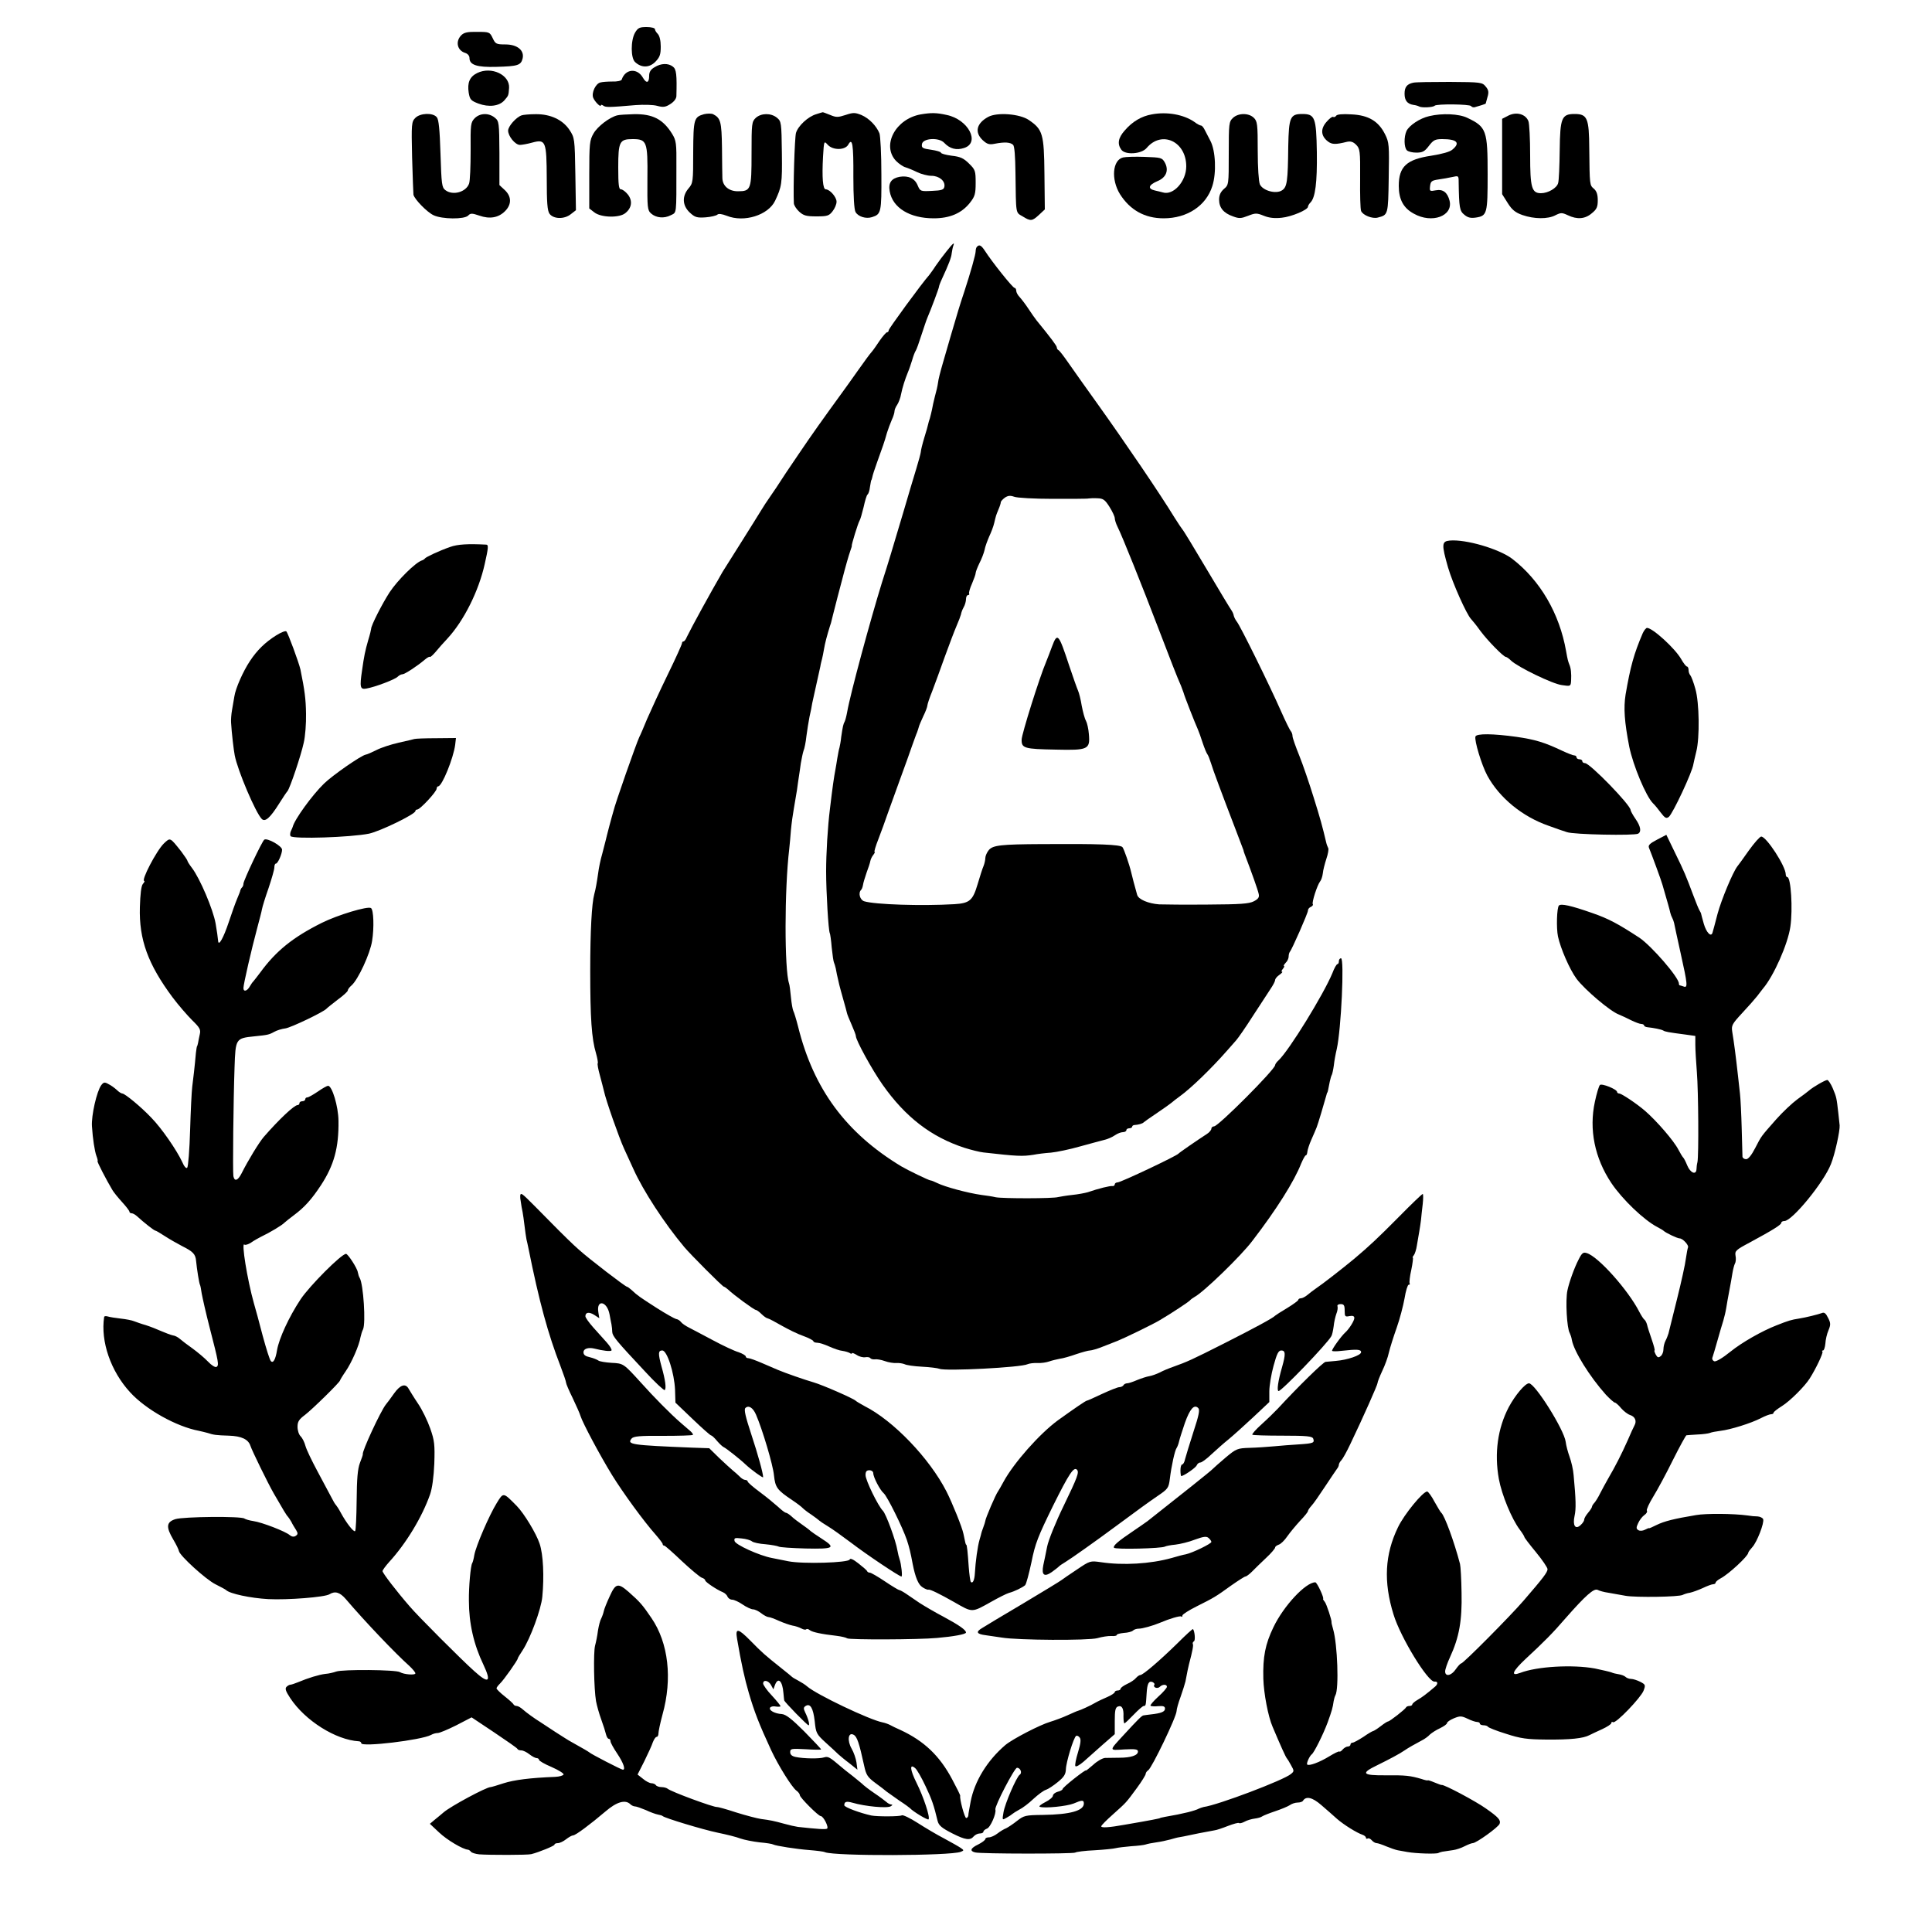 <?xml version="1.0" standalone="no"?>
<!DOCTYPE svg PUBLIC "-//W3C//DTD SVG 20010904//EN"
 "http://www.w3.org/TR/2001/REC-SVG-20010904/DTD/svg10.dtd">
<svg version="1.0" xmlns="http://www.w3.org/2000/svg"
 width="1000pt" height="1000pt" viewBox="0 0 1000 1000"
 preserveAspectRatio="xMidYMid meet">
<g transform="translate(0,1000) scale(0.1,-0.1)"
fill="#000000" stroke="none">
<path d="M3287 9831 c-23 -40 -23 -133 1 -153 33 -30 73 -29 104 2 23 24 28
37 28 79 0 31 -6 55 -15 65 -8 8 -15 19 -15 25 0 6 -19 11 -43 11 -37 0 -45
-4 -60 -29z"/>
<path d="M2388 9818 c-32 -32 -22 -79 20 -92 13 -4 22 -15 22 -26 0 -36 38
-49 140 -46 110 3 126 8 135 43 10 42 -27 73 -89 73 -48 0 -52 3 -66 33 -15
31 -17 32 -80 32 -49 1 -68 -3 -82 -17z"/>
<path d="M3388 9652 c-20 -11 -28 -25 -28 -44 0 -38 -14 -42 -33 -9 -30 51
-91 44 -109 -11 -2 -6 -24 -11 -49 -10 -24 0 -52 -2 -62 -5 -24 -6 -46 -53
-37 -78 8 -21 40 -53 40 -40 0 4 6 3 13 -2 12 -9 28 -9 167 3 42 3 91 2 112
-4 30 -8 42 -7 67 9 19 12 31 27 32 41 3 110 0 140 -18 153 -24 19 -62 18 -95
-3z"/>
<path d="M2470 9622 c-39 -19 -52 -50 -44 -102 6 -35 11 -41 50 -56 54 -20
108 -14 135 17 21 25 21 23 24 64 4 68 -92 113 -165 77z"/>
<path d="M7315 9572 c-33 -7 -45 -23 -45 -57 0 -35 14 -53 46 -58 10 -1 24 -5
29 -8 13 -8 73 -5 81 4 11 10 182 8 188 -2 4 -5 12 -8 19 -6 19 5 57 17 57 19
0 1 4 16 9 33 8 26 6 37 -9 55 -18 22 -24 23 -187 24 -92 0 -177 -1 -188 -4z"/>
<path d="M3644 9409 c-52 -15 -55 -24 -56 -197 0 -153 -1 -160 -24 -187 -35
-41 -32 -89 6 -125 27 -25 37 -28 82 -25 28 2 56 9 61 14 6 6 23 4 49 -6 89
-36 214 3 250 78 34 73 37 87 35 247 -2 159 -3 164 -26 183 -31 25 -81 24
-109 -1 -21 -20 -22 -29 -22 -185 0 -186 -3 -195 -71 -195 -46 0 -79 27 -80
68 0 15 -2 86 -2 158 -2 134 -7 153 -46 173 -9 4 -30 4 -47 0z"/>
<path d="M4225 9409 c-42 -12 -94 -60 -105 -97 -7 -25 -15 -286 -11 -365 1
-10 13 -29 27 -42 23 -21 37 -25 90 -25 56 0 65 3 83 26 12 15 21 37 21 50 0
24 -35 64 -56 64 -15 0 -20 61 -14 169 5 83 5 83 24 62 27 -30 91 -29 107 1
21 38 27 0 26 -167 0 -100 4 -169 11 -182 13 -24 54 -37 85 -27 48 15 50 24
49 222 0 103 -5 198 -10 212 -16 39 -54 78 -94 95 -33 13 -42 13 -81 0 -40
-13 -49 -13 -80 0 -20 8 -38 15 -39 14 -2 0 -17 -5 -33 -10z"/>
<path d="M4766 9408 c-131 -23 -204 -161 -128 -241 15 -15 37 -30 49 -33 13
-4 40 -15 60 -25 21 -10 54 -19 74 -19 40 0 73 -27 67 -57 -3 -15 -14 -19 -64
-21 -60 -3 -61 -2 -74 28 -15 37 -48 52 -93 45 -43 -8 -60 -31 -52 -75 15 -86
104 -140 228 -140 83 0 144 26 187 80 26 33 30 46 30 104 0 61 -2 68 -34 99
-28 28 -45 36 -90 41 -31 4 -56 11 -56 16 0 4 -23 11 -51 15 -44 6 -50 10 -47
29 4 31 88 36 115 7 29 -31 63 -40 103 -27 85 27 22 148 -90 171 -53 12 -81
12 -134 3z"/>
<path d="M5962 9408 c-53 -9 -101 -37 -141 -84 -33 -37 -39 -69 -17 -99 20
-28 104 -23 131 9 78 93 205 34 205 -95 0 -78 -67 -152 -121 -135 -8 2 -26 7
-41 10 -39 9 -34 28 12 48 47 19 61 57 39 97 -14 25 -20 26 -104 29 -50 2
-100 0 -112 -3 -55 -13 -63 -114 -16 -190 52 -82 128 -125 226 -125 122 0 220
65 252 167 22 68 17 183 -10 234 -10 19 -23 44 -29 56 -6 13 -15 23 -19 23 -5
0 -21 8 -35 19 -55 38 -141 54 -220 39z"/>
<path d="M7808 9402 l-33 -17 0 -195 0 -195 29 -46 c22 -35 39 -49 76 -62 60
-21 132 -22 171 -1 28 14 34 14 64 0 48 -23 89 -20 124 10 26 21 31 33 31 68
0 29 -6 47 -20 59 -22 19 -22 17 -24 208 -1 158 -10 179 -76 179 -67 0 -75
-20 -77 -188 -1 -80 -4 -156 -8 -169 -6 -26 -52 -53 -89 -53 -48 0 -56 29 -56
197 0 83 -4 163 -9 176 -14 36 -61 50 -103 29z"/>
<path d="M2150 9390 c-20 -20 -21 -30 -17 -203 3 -100 6 -188 7 -195 6 -24 70
-90 104 -106 44 -21 159 -22 179 -2 12 13 20 13 58 0 54 -19 99 -11 133 23 35
35 34 76 -1 109 l-28 26 0 165 c-1 160 -2 166 -24 184 -32 26 -77 24 -104 -3
-21 -22 -22 -31 -21 -168 0 -80 -3 -156 -8 -170 -15 -44 -84 -64 -123 -34 -18
14 -20 30 -25 188 -4 126 -9 177 -19 189 -20 25 -86 22 -111 -3z"/>
<path d="M2700 9403 c-29 -10 -70 -57 -70 -79 0 -29 37 -74 61 -74 10 0 39 5
64 12 70 19 74 7 75 -187 0 -122 3 -165 14 -181 20 -28 76 -30 110 -3 l27 21
-3 187 c-3 184 -4 188 -30 228 -35 53 -99 83 -175 82 -32 0 -65 -3 -73 -6z"/>
<path d="M3195 9403 c-40 -10 -102 -57 -123 -94 -20 -35 -22 -51 -22 -213 l0
-175 26 -20 c35 -28 132 -30 162 -3 32 26 37 63 12 95 -12 15 -28 27 -36 27
-11 0 -14 22 -14 114 0 133 7 146 74 146 74 0 79 -12 77 -203 -1 -152 0 -165
19 -182 26 -23 67 -27 102 -9 31 16 29 -3 29 251 1 121 -1 136 -22 170 -47 76
-101 104 -198 102 -36 -1 -75 -3 -86 -6z"/>
<path d="M5115 9395 c-61 -33 -72 -80 -28 -121 22 -20 33 -24 62 -18 51 10 81
8 95 -6 7 -7 11 -59 12 -143 3 -221 0 -205 37 -227 42 -26 49 -25 85 8 l30 28
-2 184 c-2 208 -9 230 -81 279 -47 32 -164 41 -210 16z"/>
<path d="M6382 9390 c-21 -20 -22 -29 -22 -184 0 -161 0 -163 -25 -184 -17
-15 -25 -32 -25 -55 0 -42 23 -70 72 -87 32 -12 42 -11 78 3 38 15 45 15 82 0
27 -11 56 -14 92 -10 51 5 136 41 136 57 0 5 6 15 13 22 25 25 35 103 33 260
-3 181 -10 198 -76 198 -62 0 -69 -17 -72 -166 -2 -183 -6 -212 -32 -229 -31
-21 -100 -2 -115 31 -6 15 -11 85 -11 174 0 137 -2 152 -20 170 -26 26 -80 26
-108 0z"/>
<path d="M6916 9401 c-4 -6 -11 -9 -16 -6 -4 3 -20 -9 -35 -27 -31 -36 -28
-72 8 -100 21 -16 39 -17 99 -2 19 4 32 0 47 -15 20 -20 22 -31 21 -174 -1
-84 1 -159 5 -169 9 -22 59 -42 87 -34 53 14 53 13 56 206 3 170 2 183 -19
225 -34 68 -86 99 -174 103 -47 3 -75 0 -79 -7z"/>
<path d="M7398 9399 c-49 -11 -104 -48 -118 -77 -14 -31 -13 -85 2 -100 7 -7
29 -12 49 -12 32 0 43 6 65 35 23 30 32 35 69 35 76 0 95 -19 53 -54 -13 -12
-54 -23 -110 -32 -127 -19 -168 -56 -168 -156 0 -70 24 -115 78 -144 94 -53
204 -12 185 67 -11 43 -34 61 -71 54 -32 -6 -33 -5 -30 22 3 24 8 29 43 34 22
3 55 9 73 13 31 7 32 7 32 -26 2 -135 5 -150 30 -170 18 -15 33 -18 60 -14 57
9 60 20 60 223 0 228 -6 246 -105 293 -43 21 -130 25 -197 9z"/>
<path d="M4899 8699 c-18 -22 -43 -56 -56 -75 -12 -19 -28 -40 -33 -47 -40
-45 -210 -278 -210 -286 0 -6 -4 -11 -9 -11 -4 0 -21 -19 -37 -42 -16 -24 -34
-50 -41 -58 -8 -8 -41 -53 -74 -100 -33 -47 -67 -94 -75 -105 -109 -150 -159
-220 -232 -328 -48 -70 -91 -135 -97 -145 -5 -9 -26 -39 -45 -67 -19 -27 -42
-62 -50 -76 -8 -14 -55 -88 -103 -165 -48 -76 -92 -146 -97 -154 -60 -103
-162 -289 -185 -337 -5 -13 -13 -23 -17 -23 -5 0 -8 -4 -8 -9 0 -6 -33 -79
-74 -163 -41 -84 -88 -187 -106 -228 -17 -41 -35 -84 -41 -95 -16 -34 -126
-347 -134 -384 -3 -9 -12 -43 -21 -76 -9 -33 -17 -67 -19 -75 -2 -8 -10 -40
-18 -70 -9 -30 -18 -75 -21 -100 -7 -49 -13 -83 -20 -108 -13 -47 -21 -190
-21 -397 0 -244 7 -351 30 -427 7 -25 11 -48 9 -51 -3 -3 2 -31 11 -63 9 -33
18 -69 21 -81 10 -48 78 -241 104 -298 15 -33 37 -81 49 -107 50 -111 159
-279 263 -403 31 -37 198 -205 205 -205 3 0 13 -7 22 -15 28 -27 134 -105 143
-105 4 0 17 -9 29 -21 12 -12 26 -22 33 -23 6 -1 38 -18 71 -37 33 -19 84 -44
113 -54 28 -10 52 -23 52 -27 0 -4 9 -8 20 -8 11 0 39 -9 63 -20 23 -10 53
-21 67 -22 14 -2 31 -7 38 -11 6 -5 12 -5 12 -1 0 3 11 -1 24 -9 13 -9 33 -14
45 -12 11 2 23 0 26 -5 3 -4 13 -7 23 -6 9 2 33 -2 52 -9 19 -7 46 -11 60 -10
14 1 32 -2 42 -6 9 -5 49 -11 90 -13 40 -2 81 -7 91 -11 31 -13 423 7 456 24
9 4 32 7 51 6 19 -1 46 3 60 8 14 5 39 11 55 14 17 2 55 13 86 24 30 10 62 19
71 19 8 0 40 9 69 21 30 12 63 25 74 29 33 13 188 88 220 108 58 34 150 95
155 102 3 4 13 11 23 17 47 25 241 213 299 290 126 164 217 309 253 401 10 23
20 42 24 42 4 0 7 9 8 19 1 10 10 39 21 63 10 23 23 52 27 63 7 17 38 122 50
165 2 8 4 15 5 15 2 0 5 16 13 57 3 15 8 31 11 36 2 4 7 26 10 48 2 21 9 59
15 84 23 102 40 470 22 470 -6 0 -11 -7 -11 -15 0 -8 -3 -15 -7 -15 -5 0 -17
-21 -27 -48 -46 -110 -223 -398 -278 -450 -10 -9 -18 -20 -18 -25 0 -22 -294
-317 -316 -317 -8 0 -14 -6 -14 -12 0 -7 -11 -20 -24 -28 -45 -29 -141 -95
-146 -101 -9 -12 -299 -149 -315 -149 -8 0 -15 -5 -15 -10 0 -6 -6 -10 -12 -9
-12 2 -70 -12 -128 -32 -14 -4 -50 -11 -80 -14 -30 -3 -63 -9 -73 -11 -25 -8
-286 -8 -323 -1 -16 4 -49 9 -74 12 -71 10 -190 42 -230 62 -14 7 -29 13 -33
13 -9 0 -118 53 -152 73 -286 173 -454 400 -534 723 -10 39 -21 75 -25 82 -3
6 -9 37 -12 69 -3 32 -7 65 -10 73 -24 71 -24 486 1 695 2 22 7 67 9 100 3 33
10 83 15 110 5 28 12 70 16 95 3 25 8 56 10 70 2 14 7 45 10 69 4 23 10 53 14
65 5 11 12 46 15 76 4 30 11 75 16 100 6 25 12 56 14 70 3 14 8 36 11 50 6 27
22 99 31 140 2 14 7 32 9 40 2 8 7 31 10 50 5 31 16 72 31 120 3 8 5 15 5 15
0 0 20 81 24 95 2 8 17 67 34 130 16 63 35 129 41 145 6 17 10 30 9 30 -4 0
33 120 40 130 4 6 13 37 21 70 7 33 16 62 20 65 5 3 11 21 13 40 3 19 6 35 7
35 1 0 3 7 5 15 1 8 12 42 24 75 12 33 26 74 32 90 6 17 15 46 20 65 6 19 17
49 25 67 8 17 14 37 14 45 0 7 6 22 14 33 7 11 17 36 20 55 7 35 20 76 36 115
5 11 14 38 21 60 6 22 15 45 19 50 4 6 17 42 29 80 13 39 26 79 31 90 19 44
60 154 60 160 0 4 6 21 14 38 37 80 50 114 52 136 2 13 5 30 8 38 9 23 -1 15
-35 -28z"/>
<path d="M5057 8723 c-4 -3 -7 -14 -7 -23 0 -17 -26 -109 -59 -210 -21 -62
-39 -122 -69 -225 -11 -38 -30 -104 -42 -145 -12 -41 -24 -87 -25 -102 -2 -15
-9 -46 -16 -70 -6 -24 -13 -54 -15 -68 -3 -14 -8 -34 -11 -45 -4 -11 -8 -25
-9 -31 -1 -6 -10 -38 -20 -70 -10 -33 -18 -66 -18 -74 -1 -8 -11 -46 -23 -85
-12 -38 -42 -140 -67 -225 -66 -221 -72 -243 -111 -365 -60 -194 -164 -577
-180 -670 -4 -22 -10 -44 -13 -50 -7 -12 -10 -25 -18 -80 -2 -22 -7 -47 -9
-55 -3 -8 -7 -32 -11 -54 -3 -21 -8 -48 -10 -60 -7 -36 -15 -90 -28 -201 -12
-94 -20 -233 -20 -325 0 -108 12 -309 19 -320 2 -3 7 -37 10 -75 4 -39 9 -73
12 -78 2 -4 6 -17 9 -30 3 -20 6 -31 18 -84 2 -10 12 -44 21 -77 9 -32 18 -64
19 -70 1 -6 12 -33 24 -60 12 -27 22 -53 22 -59 0 -21 83 -173 138 -251 118
-168 252 -271 424 -327 35 -11 79 -22 98 -24 176 -20 202 -21 260 -12 19 4 60
9 90 11 30 3 98 17 150 32 52 14 109 30 126 34 18 4 42 15 55 24 13 9 31 16
41 16 10 0 18 5 18 10 0 6 7 10 15 10 8 0 15 4 15 8 0 5 6 9 13 9 18 1 41 7
47 14 3 3 34 25 70 49 36 24 70 49 76 54 7 6 24 20 40 31 58 42 162 142 248
240 15 17 34 39 44 50 10 11 49 67 86 125 38 58 79 121 92 141 13 19 24 40 24
46 0 7 10 19 22 27 12 9 19 16 14 16 -5 0 -3 7 4 15 7 8 9 15 6 15 -4 0 0 7 8
16 9 8 16 23 16 33 0 10 3 20 6 24 10 10 94 201 94 214 0 8 7 16 15 19 8 4 13
10 10 14 -6 9 23 99 38 118 6 7 12 26 14 42 1 15 10 49 18 74 9 26 13 51 10
56 -3 6 -8 18 -10 27 -21 89 -31 125 -66 237 -22 71 -55 168 -74 215 -19 47
-35 92 -35 101 0 9 -4 20 -9 26 -5 5 -28 52 -51 104 -59 134 -211 442 -228
462 -7 9 -14 23 -16 31 -1 8 -7 21 -12 28 -6 8 -64 104 -129 214 -65 110 -121
202 -125 205 -3 3 -21 30 -40 60 -77 126 -256 389 -401 592 -56 78 -122 171
-147 207 -25 36 -49 68 -54 69 -4 2 -8 8 -8 14 0 8 -30 48 -105 140 -8 10 -27
37 -42 60 -15 23 -36 50 -45 60 -10 10 -18 25 -18 33 0 8 -4 15 -9 15 -9 0
-117 135 -154 193 -18 27 -28 33 -40 20z m393 -1305 c96 0 180 0 185 2 6 1 26
2 45 1 30 -1 39 -7 63 -45 15 -24 27 -50 27 -58 0 -8 6 -28 14 -44 24 -47 131
-315 207 -514 70 -182 100 -261 122 -310 5 -14 11 -29 13 -35 2 -12 61 -162
74 -190 5 -11 16 -42 25 -70 9 -27 20 -54 25 -60 4 -5 12 -26 18 -45 10 -34
54 -152 130 -350 20 -52 37 -97 38 -100 0 -3 3 -12 6 -20 37 -97 69 -187 73
-207 4 -17 -2 -26 -25 -38 -25 -13 -70 -16 -238 -17 -114 -1 -227 0 -252 1
-55 4 -107 25 -114 49 -9 30 -29 107 -31 117 -9 39 -37 120 -45 130 -11 14
-124 18 -415 16 -216 -1 -256 -6 -277 -31 -10 -12 -18 -31 -18 -41 0 -10 -4
-28 -9 -41 -6 -13 -19 -55 -31 -95 -25 -84 -41 -98 -120 -103 -171 -10 -411
-2 -467 15 -22 7 -32 43 -16 59 4 3 8 15 10 26 1 10 10 38 18 62 9 24 18 51
20 62 2 10 9 24 16 32 6 8 9 14 6 14 -4 0 5 30 20 68 14 37 36 96 48 132 13
36 42 117 65 180 23 63 51 140 61 170 11 30 22 62 26 70 3 8 7 21 9 28 1 6 12
31 23 55 12 24 21 49 21 55 0 6 11 40 25 74 13 35 43 115 65 178 23 63 50 135
61 160 11 25 21 52 23 60 1 8 7 25 14 37 7 12 12 31 12 42 0 12 5 21 11 21 5
0 8 4 5 8 -2 4 4 27 15 51 10 24 19 48 19 55 0 6 9 29 19 50 11 21 23 52 27
69 3 18 15 49 24 70 10 21 22 52 26 70 10 42 9 38 22 70 7 16 12 32 12 37 0 5
10 16 21 24 16 11 28 12 48 5 14 -6 105 -11 201 -11z"/>
<path d="M5445 6653 c-10 -27 -23 -61 -30 -78 -35 -82 -127 -376 -127 -403 -1
-45 13 -49 177 -52 167 -4 178 1 171 80 -2 27 -9 58 -15 69 -7 12 -16 47 -22
78 -5 32 -14 67 -19 78 -5 11 -26 70 -46 130 -55 167 -61 173 -89 98z"/>
<path d="M7503 7202 c-41 -4 -42 -20 -8 -139 24 -82 95 -241 119 -267 6 -6 28
-33 48 -61 36 -49 120 -135 132 -135 4 0 17 -9 28 -20 37 -34 214 -120 262
-126 45 -7 46 -6 48 22 2 39 -1 66 -9 84 -7 18 -9 25 -17 70 -34 194 -134 366
-278 477 -68 52 -242 103 -325 95z"/>
<path d="M2330 7169 c-55 -19 -123 -51 -130 -59 -3 -4 -10 -9 -17 -11 -33 -11
-125 -102 -166 -164 -39 -60 -97 -174 -96 -190 0 -3 -6 -29 -15 -58 -16 -55
-22 -85 -32 -157 -13 -87 -10 -100 22 -94 46 8 148 47 162 61 7 7 18 13 25 13
12 0 76 42 115 75 13 11 25 18 27 15 2 -3 15 9 29 25 14 17 41 48 62 70 85 92
162 246 193 386 19 84 20 99 8 100 -93 5 -149 2 -187 -12z"/>
<path d="M8503 6723 c-46 -107 -64 -173 -89 -318 -11 -70 -6 -141 19 -270 20
-97 86 -256 123 -293 8 -7 26 -29 40 -48 22 -29 29 -32 42 -22 21 18 122 233
127 273 2 11 9 40 15 65 18 70 16 254 -5 325 -9 33 -21 64 -26 70 -5 5 -9 17
-9 27 0 10 -4 18 -8 18 -5 0 -18 17 -30 38 -31 55 -148 162 -177 162 -5 0 -15
-12 -22 -27z"/>
<path d="M1429 6711 c-57 -36 -98 -76 -135 -132 -35 -52 -75 -142 -81 -184 -3
-16 -8 -48 -12 -70 -4 -22 -6 -51 -5 -65 3 -53 14 -146 19 -170 15 -78 108
-297 140 -329 17 -17 43 5 90 80 19 30 38 59 43 64 13 16 70 185 84 250 8 33
13 101 12 150 -1 77 -7 122 -29 230 -8 35 -64 188 -73 197 -4 4 -28 -5 -53
-21z"/>
<path d="M7637 6188 c-7 -20 32 -148 61 -202 63 -116 182 -213 317 -260 44
-16 87 -31 95 -33 34 -13 352 -19 369 -8 18 10 13 38 -14 77 -14 20 -25 41
-25 45 0 26 -211 243 -236 243 -8 0 -14 5 -14 10 0 6 -7 10 -15 10 -8 0 -15 5
-15 10 0 6 -5 10 -12 10 -6 0 -34 11 -62 24 -93 44 -140 58 -236 72 -122 17
-207 18 -213 2z"/>
<path d="M2145 6175 c-5 -2 -42 -10 -81 -19 -40 -9 -92 -26 -115 -38 -24 -12
-49 -23 -56 -24 -24 -4 -172 -107 -216 -150 -61 -59 -153 -186 -162 -224 -1
-3 -5 -13 -10 -23 -4 -10 -4 -21 -1 -25 16 -16 311 -6 406 13 59 13 240 101
240 117 0 4 4 8 10 8 14 0 100 92 100 108 0 6 4 12 8 12 20 0 79 146 88 215
l4 35 -102 -1 c-57 0 -107 -2 -113 -4z"/>
<path d="M8577 5654 c-38 -20 -47 -29 -42 -42 11 -26 66 -175 70 -192 27 -93
37 -128 40 -143 2 -9 7 -22 10 -27 3 -5 8 -18 10 -27 2 -10 17 -81 34 -157 36
-162 38 -181 15 -172 -9 3 -18 6 -20 6 -2 0 -4 4 -4 9 0 32 -142 195 -204 237
-110 72 -160 99 -244 128 -111 39 -162 50 -173 39 -11 -11 -14 -117 -5 -160
13 -61 60 -170 96 -219 43 -57 175 -169 219 -185 14 -6 43 -19 64 -30 21 -10
44 -19 52 -19 8 0 15 -4 15 -8 0 -4 8 -8 18 -9 30 -3 71 -11 81 -17 9 -6 24
-9 116 -21 l50 -7 0 -47 c0 -25 4 -89 8 -141 8 -99 10 -430 3 -465 -3 -11 -5
-28 -5 -37 -2 -32 -32 -19 -48 20 -8 20 -18 39 -22 42 -3 3 -14 21 -24 40 -23
45 -112 148 -172 200 -44 38 -122 90 -134 90 -6 0 -11 4 -11 8 0 14 -80 46
-89 36 -5 -5 -17 -44 -26 -87 -31 -143 -1 -291 85 -420 57 -85 169 -192 238
-228 15 -8 29 -16 32 -19 11 -11 72 -40 84 -40 16 0 49 -36 43 -47 -2 -4 -7
-30 -11 -58 -3 -27 -24 -122 -46 -210 -22 -88 -42 -168 -44 -177 -3 -9 -9 -26
-15 -37 -6 -11 -11 -31 -11 -44 0 -14 -6 -30 -14 -36 -12 -10 -17 -8 -26 8 -6
12 -9 21 -6 21 3 0 -4 26 -15 58 -11 31 -22 66 -24 76 -3 11 -9 22 -13 25 -5
3 -17 22 -27 41 -57 112 -213 287 -272 304 -18 6 -25 1 -42 -33 -22 -42 -49
-117 -58 -160 -11 -50 -3 -197 12 -221 3 -6 9 -22 11 -36 11 -59 92 -189 176
-283 21 -22 42 -41 47 -41 4 0 19 -13 32 -29 13 -15 34 -31 46 -35 26 -8 36
-31 23 -54 -5 -9 -21 -44 -35 -77 -33 -74 -66 -138 -100 -196 -14 -24 -33 -60
-43 -79 -9 -19 -23 -41 -29 -48 -7 -7 -13 -17 -13 -21 0 -4 -9 -18 -20 -31
-11 -13 -20 -28 -20 -35 0 -7 -8 -19 -19 -29 -27 -25 -42 -2 -31 48 8 36 7 84
-5 211 -2 28 -12 70 -21 95 -9 25 -18 59 -20 77 -8 63 -159 303 -190 303 -20
0 -72 -62 -105 -124 -57 -109 -75 -238 -51 -371 15 -82 66 -206 108 -262 13
-17 24 -35 24 -38 0 -4 27 -39 60 -79 33 -40 60 -80 60 -88 0 -16 -23 -46
-124 -163 -68 -79 -312 -325 -323 -325 -4 0 -17 -14 -28 -30 -23 -34 -55 -40
-55 -11 0 10 11 43 25 73 48 104 63 190 60 333 -1 72 -5 139 -8 150 -30 115
-80 251 -97 265 -4 3 -19 29 -35 57 -15 29 -33 53 -38 53 -22 0 -119 -118
-151 -185 -68 -140 -76 -282 -23 -452 36 -118 178 -350 212 -347 18 2 19 -12
3 -26 -46 -39 -66 -54 -90 -68 -16 -9 -28 -20 -28 -24 0 -4 -6 -8 -14 -8 -8 0
-16 -3 -18 -7 -4 -10 -85 -73 -93 -73 -4 0 -21 -11 -39 -25 -18 -14 -36 -25
-39 -25 -3 0 -26 -13 -50 -30 -25 -16 -50 -30 -56 -30 -6 0 -11 -4 -11 -10 0
-5 -6 -10 -14 -10 -7 0 -19 -7 -26 -15 -7 -9 -15 -13 -17 -11 -3 3 -27 -9 -53
-25 -51 -31 -105 -51 -114 -42 -5 6 12 44 24 53 12 9 59 103 82 165 22 61 26
75 31 110 2 12 6 25 9 30 19 33 11 265 -12 343 -5 18 -9 33 -8 35 2 10 -26 95
-35 106 -7 8 -10 15 -9 15 8 2 -31 86 -40 86 -50 0 -164 -122 -217 -233 -42
-87 -55 -153 -52 -266 2 -75 25 -197 48 -249 40 -95 68 -157 73 -162 3 -3 13
-19 22 -36 17 -30 17 -32 0 -46 -35 -31 -378 -161 -452 -171 -8 -2 -20 -6 -26
-9 -6 -4 -31 -12 -55 -18 -42 -10 -62 -14 -119 -24 -14 -3 -25 -5 -25 -6 0 -2
-45 -11 -185 -35 -78 -14 -120 -17 -120 -8 0 5 28 33 62 63 70 63 64 56 123
136 25 34 45 67 45 72 0 6 6 15 13 19 19 12 147 278 147 307 0 9 9 42 21 74
11 31 22 67 25 79 10 52 13 69 18 88 19 72 24 100 20 106 -2 4 0 10 6 14 8 5
4 51 -5 63 -2 2 -39 -32 -82 -75 -90 -88 -177 -163 -191 -163 -5 0 -15 -7 -22
-15 -7 -9 -28 -23 -46 -31 -19 -9 -34 -20 -34 -25 0 -5 -7 -9 -15 -9 -8 0 -15
-4 -15 -8 0 -5 -17 -16 -37 -25 -21 -9 -49 -22 -63 -30 -23 -14 -78 -39 -90
-42 -3 0 -27 -11 -54 -23 -26 -12 -67 -27 -90 -34 -52 -15 -195 -89 -232 -120
-94 -80 -160 -188 -180 -293 -4 -22 -8 -44 -9 -50 -1 -5 -3 -16 -3 -22 -1 -7
-6 -13 -11 -13 -8 0 -35 99 -31 115 1 3 -18 41 -41 84 -65 123 -146 200 -269
257 -19 8 -43 20 -54 26 -10 5 -27 11 -38 13 -67 13 -342 144 -390 186 -10 9
-31 22 -46 30 -15 8 -29 16 -32 19 -3 3 -27 23 -55 45 -89 71 -98 79 -161 143
-64 65 -79 67 -69 10 21 -125 40 -210 61 -281 28 -96 53 -161 116 -297 37 -79
106 -190 130 -208 10 -7 18 -18 18 -24 0 -12 96 -108 108 -108 14 0 43 -58 33
-65 -9 -5 -50 -2 -151 9 -14 2 -45 9 -70 16 -54 15 -74 19 -121 25 -20 3 -78
18 -129 34 -51 17 -96 29 -99 28 -14 -3 -238 79 -256 95 -5 4 -19 8 -31 8 -13
0 -26 5 -29 10 -3 5 -14 10 -23 10 -9 0 -29 10 -44 23 l-28 22 35 69 c19 39
39 82 44 98 6 15 14 28 20 28 5 0 9 8 9 17 0 10 9 54 21 98 52 186 31 371 -57
500 -47 69 -59 83 -119 136 -54 47 -67 44 -97 -23 -15 -32 -29 -67 -31 -78 -2
-10 -8 -27 -13 -37 -6 -10 -13 -39 -17 -63 -3 -25 -10 -60 -15 -78 -9 -35 -6
-223 5 -287 4 -22 16 -65 27 -95 11 -30 22 -65 25 -78 3 -12 9 -22 14 -22 5 0
9 -6 9 -13 0 -7 16 -36 35 -64 32 -48 44 -83 29 -83 -8 0 -167 82 -174 90 -5
4 -30 19 -93 54 -12 6 -49 30 -82 51 -33 22 -67 44 -76 50 -34 21 -75 51 -93
67 -11 10 -25 18 -32 18 -7 0 -14 4 -16 8 -1 4 -22 23 -46 42 -23 18 -42 37
-42 41 0 5 9 16 19 26 18 17 91 120 91 129 0 3 11 21 25 42 40 61 96 213 102
277 10 105 5 219 -14 275 -17 52 -80 156 -118 195 -71 72 -69 72 -104 15 -39
-63 -108 -223 -116 -269 -3 -19 -8 -38 -11 -42 -8 -13 -18 -122 -17 -194 0
-117 25 -227 75 -331 43 -91 28 -102 -48 -33 -63 56 -293 286 -334 335 -67 77
-140 172 -140 182 0 5 16 27 35 48 87 95 170 232 211 349 11 31 19 91 22 160
3 98 1 118 -21 181 -14 40 -42 98 -64 130 -21 31 -42 66 -48 76 -16 29 -43 21
-75 -24 -17 -24 -36 -50 -43 -58 -27 -34 -125 -245 -119 -257 1 -2 -6 -22 -15
-45 -12 -32 -16 -82 -17 -195 -1 -84 -4 -155 -8 -158 -7 -7 -46 43 -74 95 -10
19 -22 37 -25 40 -4 3 -15 22 -25 42 -11 20 -43 80 -71 133 -29 54 -57 112
-62 131 -5 19 -16 41 -25 50 -9 8 -16 30 -16 49 0 26 7 38 38 61 37 28 182
170 182 179 0 2 13 24 29 47 31 45 70 134 77 177 3 13 8 31 13 40 15 32 2 233
-17 266 -4 6 -8 19 -10 30 -3 21 -51 95 -61 95 -24 0 -189 -166 -235 -235 -61
-92 -112 -204 -122 -263 -8 -49 -20 -70 -32 -57 -6 6 -24 64 -42 130 -17 66
-38 143 -46 170 -34 121 -66 319 -49 303 4 -4 20 1 34 10 14 10 37 23 51 30
48 23 110 60 123 74 8 7 29 24 48 38 55 41 91 81 140 155 68 104 93 195 91
334 -1 75 -33 181 -54 181 -5 0 -29 -13 -53 -30 -24 -16 -48 -30 -54 -30 -6 0
-11 -4 -11 -10 0 -5 -7 -10 -15 -10 -8 0 -15 -4 -15 -10 0 -5 -4 -10 -10 -10
-17 0 -95 -73 -175 -165 -24 -28 -81 -121 -115 -189 -19 -37 -36 -43 -42 -14
-4 24 0 395 6 563 5 150 6 151 103 161 68 7 75 8 102 23 14 8 40 16 58 18 29
4 198 85 213 102 3 4 29 24 57 46 29 21 53 43 53 48 0 5 8 17 19 26 34 29 97
165 107 231 11 68 8 162 -6 170 -17 11 -173 -36 -255 -77 -148 -74 -236 -144
-319 -258 -17 -22 -32 -42 -35 -45 -4 -3 -11 -14 -17 -24 -14 -26 -34 -32 -34
-10 0 19 41 198 72 313 11 41 22 83 24 95 2 12 17 61 34 109 16 48 30 96 30
107 0 11 3 20 8 20 10 0 32 50 32 72 0 19 -76 62 -92 52 -11 -7 -108 -212
-108 -228 0 -7 -3 -16 -8 -20 -4 -4 -7 -11 -8 -14 0 -4 -8 -24 -17 -45 -9 -21
-28 -75 -43 -120 -27 -81 -53 -128 -55 -97 -1 14 -7 56 -13 90 -13 73 -81 233
-122 287 -13 17 -24 34 -24 38 0 3 -15 25 -32 48 -59 74 -56 73 -90 41 -38
-37 -120 -194 -101 -194 3 0 0 -7 -8 -16 -8 -10 -13 -52 -15 -119 -5 -168 42
-296 169 -467 30 -40 76 -93 101 -118 40 -39 46 -49 40 -74 -3 -15 -8 -36 -9
-45 -2 -9 -4 -16 -5 -16 -1 0 -4 -16 -6 -35 -6 -69 -14 -136 -19 -175 -3 -22
-8 -123 -11 -225 -3 -102 -10 -189 -15 -194 -5 -6 -16 6 -26 30 -29 62 -107
175 -160 229 -54 57 -137 125 -150 125 -5 0 -18 8 -29 19 -11 10 -30 24 -43
30 -19 11 -25 10 -37 -6 -23 -31 -52 -157 -48 -213 4 -65 14 -128 23 -153 6
-15 8 -27 6 -27 -5 0 47 -100 77 -150 7 -12 30 -40 50 -62 21 -23 38 -45 38
-50 0 -4 5 -8 12 -8 6 0 18 -7 27 -15 36 -33 89 -75 96 -75 3 0 25 -13 48 -28
23 -15 63 -38 90 -52 56 -28 69 -41 72 -77 4 -42 16 -117 20 -123 2 -3 6 -23
9 -45 4 -22 22 -103 42 -180 46 -178 48 -191 35 -200 -7 -4 -26 8 -44 27 -18
19 -54 49 -80 68 -27 19 -57 42 -66 50 -9 8 -25 17 -36 18 -10 2 -37 12 -60
22 -22 10 -58 24 -80 31 -22 6 -49 16 -60 20 -11 5 -42 11 -70 14 -27 3 -58 8
-67 11 -10 3 -19 2 -19 -3 -19 -126 34 -280 134 -389 82 -90 240 -178 357
-200 14 -3 34 -8 45 -11 30 -10 44 -12 110 -14 65 -2 100 -19 111 -52 8 -25
91 -195 121 -247 47 -82 67 -115 73 -120 3 -3 11 -15 18 -27 6 -13 18 -32 25
-43 10 -17 9 -22 -3 -30 -9 -6 -20 -4 -30 4 -21 19 -145 67 -189 73 -20 3 -40
9 -46 13 -16 13 -316 10 -357 -3 -47 -15 -50 -40 -11 -106 15 -25 28 -52 29
-59 4 -24 139 -147 189 -172 28 -14 52 -27 55 -30 19 -19 127 -42 219 -47 100
-5 292 10 316 25 29 18 54 11 85 -25 98 -115 256 -281 329 -346 17 -16 31 -33
31 -38 0 -11 -60 -6 -80 6 -20 13 -298 15 -330 3 -14 -5 -39 -11 -56 -12 -33
-4 -89 -21 -141 -43 -17 -7 -35 -13 -40 -13 -5 0 -14 -5 -20 -11 -9 -9 -4 -23
19 -58 77 -117 236 -217 356 -224 6 0 12 -5 12 -10 0 -21 310 16 361 43 10 6
25 10 35 10 9 0 52 18 96 40 l79 41 117 -78 c64 -43 119 -81 120 -85 2 -5 11
-8 20 -8 10 0 28 -9 42 -20 14 -11 31 -20 38 -20 6 0 12 -4 12 -9 0 -5 29 -22
65 -37 36 -16 64 -33 62 -39 -2 -5 -21 -11 -43 -12 -131 -5 -214 -16 -267 -33
-33 -11 -64 -20 -68 -20 -22 0 -206 -99 -242 -130 -12 -10 -33 -28 -47 -39
l-25 -21 48 -45 c41 -39 124 -88 150 -89 4 -1 11 -5 15 -11 4 -5 23 -11 42
-13 51 -4 252 -4 270 1 40 10 120 43 120 49 0 5 8 8 18 8 9 0 28 9 42 20 14
11 30 20 36 20 13 0 89 57 168 124 58 50 103 63 129 37 6 -6 17 -11 24 -11 7
0 32 -9 56 -19 23 -11 51 -21 62 -23 11 -2 22 -5 25 -8 10 -10 208 -70 285
-86 44 -9 97 -22 117 -30 20 -7 65 -16 100 -20 35 -3 66 -8 70 -11 13 -7 121
-24 188 -29 36 -3 72 -7 80 -11 54 -21 649 -19 703 2 17 7 17 8 0 20 -10 7
-49 29 -86 49 -37 19 -99 56 -138 81 -39 25 -75 42 -81 39 -11 -7 -129 -7
-158 -1 -59 13 -140 43 -140 53 0 19 11 22 43 13 65 -19 180 -30 198 -18 9 6
10 9 2 9 -6 0 -18 6 -25 13 -7 6 -36 28 -63 46 -28 19 -52 38 -55 41 -3 4 -28
24 -55 46 -28 21 -57 45 -65 52 -55 47 -64 52 -84 46 -23 -8 -106 -7 -148 2
-19 4 -28 12 -28 25 0 18 6 19 80 15 44 -3 80 -3 80 -1 0 3 -39 44 -87 93 -65
65 -95 88 -116 90 -37 2 -69 20 -61 33 3 6 17 9 30 6 13 -2 24 -1 24 2 0 3
-20 28 -45 55 -25 26 -45 55 -45 62 0 22 28 16 41 -8 l12 -22 8 22 c16 43 39
23 44 -41 2 -18 3 -35 4 -38 2 -9 119 -129 126 -129 8 0 -2 36 -18 68 -9 19
-8 25 3 32 24 15 39 -11 47 -79 6 -61 9 -67 56 -110 28 -25 58 -53 66 -61 9
-8 35 -30 58 -47 l41 -33 -5 38 c-3 20 -14 52 -25 71 -24 42 -18 87 10 72 18
-9 29 -42 55 -161 10 -47 18 -59 57 -88 25 -18 52 -39 60 -46 9 -6 38 -27 65
-46 28 -18 52 -36 55 -39 15 -17 91 -63 96 -58 10 9 -26 117 -62 189 -34 68
-37 102 -7 76 9 -7 33 -49 54 -94 33 -69 43 -100 62 -179 6 -24 22 -37 77 -65
67 -34 92 -37 110 -15 7 8 21 15 31 15 11 0 19 4 19 9 0 5 8 12 18 16 18 5 50
79 44 99 -5 16 99 216 112 216 18 0 28 -27 14 -36 -16 -10 -77 -150 -84 -195
-7 -41 -7 -41 17 -27 13 7 26 16 29 19 3 3 19 13 35 22 17 8 50 33 74 56 24
22 53 44 65 47 12 4 39 22 61 40 32 26 41 40 42 66 1 37 40 165 53 173 4 3 13
-1 18 -8 8 -9 6 -30 -8 -76 -11 -35 -17 -67 -14 -72 3 -6 22 5 43 23 20 18 65
58 99 88 l62 54 0 68 c0 54 3 70 16 75 21 8 31 -10 29 -52 0 -19 2 -35 5 -35
3 0 24 20 48 45 24 25 47 45 52 45 11 0 11 3 15 66 3 50 11 65 30 58 8 -4 13
-10 10 -14 -9 -14 16 -23 28 -11 14 14 37 14 37 0 0 -5 -20 -29 -45 -51 -25
-23 -43 -44 -40 -47 4 -3 22 -4 41 -2 25 2 34 -1 34 -13 0 -16 -20 -24 -75
-30 -16 -2 -33 -4 -37 -5 -8 -1 -31 -24 -98 -97 -82 -89 -82 -84 -1 -79 58 3
71 1 71 -11 0 -20 -37 -32 -96 -32 -27 0 -60 -1 -74 -1 -14 -1 -42 -17 -62
-36 -21 -18 -38 -32 -38 -29 0 3 -27 -16 -60 -42 -33 -26 -60 -50 -60 -54 0
-4 -11 -11 -25 -14 -14 -4 -25 -13 -25 -20 0 -8 -18 -23 -40 -34 -22 -11 -35
-22 -28 -24 24 -9 140 3 175 17 44 19 53 19 53 0 0 -37 -70 -57 -212 -59 -91
-1 -98 -3 -134 -31 -20 -16 -46 -33 -56 -38 -11 -4 -31 -16 -45 -27 -14 -11
-34 -20 -44 -20 -11 0 -19 -4 -19 -9 0 -5 -17 -18 -37 -28 -40 -19 -45 -34
-16 -41 30 -8 507 -8 518 -1 6 4 51 10 100 12 50 3 99 8 110 11 11 3 47 7 80
10 33 2 67 6 75 9 8 3 33 8 55 11 22 3 55 10 73 15 18 5 35 10 37 10 7 1 41 7
110 22 33 6 69 13 80 15 11 1 43 12 71 23 29 11 54 18 57 15 3 -3 16 0 29 7
12 7 36 14 52 16 16 2 34 7 40 12 6 4 36 16 66 26 30 10 64 24 75 31 11 8 29
14 42 14 12 0 24 4 27 9 16 26 49 18 95 -22 27 -23 63 -55 82 -72 36 -31 102
-72 132 -82 9 -3 17 -10 17 -15 0 -5 4 -7 9 -4 5 3 14 -1 21 -9 7 -8 18 -15
25 -15 7 0 30 -8 51 -17 22 -9 48 -18 59 -20 11 -2 34 -6 50 -9 45 -8 149 -11
160 -5 6 3 19 7 30 8 11 2 32 5 47 7 15 2 42 11 59 20 18 9 36 16 42 16 18 0
132 82 139 100 7 19 -6 34 -72 80 -52 37 -217 125 -228 121 -1 -1 -18 5 -37
13 -19 8 -35 13 -35 11 0 -2 -15 1 -32 7 -58 17 -81 20 -185 19 -122 -1 -132
10 -45 52 61 30 118 60 142 77 17 12 54 33 90 52 14 7 32 20 41 30 10 9 33 24
53 33 20 10 36 21 36 27 0 5 16 16 35 24 32 13 39 13 71 -2 20 -10 42 -17 50
-17 8 0 14 -4 14 -9 0 -4 9 -8 19 -8 11 0 21 -4 23 -8 2 -4 44 -21 93 -36 77
-25 108 -29 210 -30 123 -1 190 6 222 23 10 5 39 19 66 31 26 12 47 26 47 31
0 6 4 8 9 5 14 -9 144 127 158 163 11 29 10 32 -17 46 -16 8 -37 15 -48 15
-10 0 -23 5 -29 11 -5 5 -21 11 -34 13 -13 2 -31 6 -39 10 -8 3 -47 12 -85 20
-115 21 -299 11 -387 -23 -51 -19 -40 8 28 72 95 88 141 134 209 213 101 115
145 154 164 145 9 -5 34 -12 56 -15 22 -4 63 -11 90 -16 53 -9 277 -6 295 5 6
3 22 9 37 11 14 3 44 14 66 24 23 11 47 20 54 20 7 0 13 4 13 8 0 5 12 15 27
23 40 21 141 114 142 132 0 4 10 17 21 29 24 26 63 126 56 145 -3 7 -16 13
-28 14 -13 0 -36 2 -53 5 -72 10 -216 11 -266 2 -115 -19 -165 -32 -204 -51
-22 -11 -40 -19 -40 -17 0 2 -9 -2 -21 -8 -12 -6 -26 -7 -34 -2 -11 7 -12 13
-1 36 7 16 21 34 32 42 11 7 17 18 13 23 -3 5 12 38 33 72 21 34 67 119 102
190 35 70 67 128 70 128 3 1 29 2 56 4 28 1 57 5 65 8 8 4 33 8 55 11 51 6
158 39 210 66 21 11 45 20 52 20 7 0 13 3 13 8 0 4 19 19 43 34 42 26 119 103
144 143 33 52 71 133 66 139 -4 3 -2 6 3 6 5 0 10 16 12 35 1 20 8 51 16 69
12 29 12 38 -2 65 -11 23 -20 30 -31 25 -19 -7 -82 -23 -120 -29 -39 -6 -53
-10 -116 -35 -75 -29 -180 -89 -238 -136 -42 -34 -75 -53 -84 -50 -9 4 -13 13
-9 21 3 9 15 48 26 88 11 40 25 86 30 102 5 17 12 46 15 65 3 19 10 60 16 90
6 30 13 71 16 90 3 19 9 42 13 50 5 8 6 27 3 41 -4 24 2 30 74 68 122 66 163
92 163 102 0 5 7 9 16 9 40 0 204 200 241 295 21 52 47 173 45 200 -1 6 -4 35
-7 65 -9 78 -9 80 -29 128 -10 23 -23 42 -28 42 -11 0 -75 -37 -95 -55 -6 -5
-33 -26 -60 -45 -26 -19 -75 -65 -108 -102 -82 -93 -77 -86 -110 -150 -19 -37
-36 -58 -47 -58 -10 0 -18 6 -19 13 0 6 -2 73 -4 147 -2 74 -6 155 -9 180 -3
25 -7 65 -10 90 -12 107 -20 169 -30 230 -5 32 -1 40 52 97 31 33 66 73 77 87
11 15 25 32 30 39 55 64 129 230 142 321 13 90 3 256 -16 256 -4 0 -8 6 -8 14
0 42 -100 196 -127 196 -7 0 -36 -33 -64 -72 -28 -40 -55 -77 -60 -83 -23 -30
-82 -171 -102 -245 -12 -47 -24 -91 -26 -97 -7 -26 -32 0 -45 45 -7 26 -14 49
-14 52 0 3 -4 10 -8 17 -4 6 -19 42 -33 80 -38 101 -45 119 -94 219 l-45 93
-48 -25z"/>
<path d="M2695 3784 c3 -21 7 -46 10 -58 2 -12 7 -43 10 -71 3 -27 8 -59 10
-70 3 -11 7 -31 10 -45 56 -279 102 -446 166 -611 16 -42 29 -80 29 -86 0 -5
15 -41 34 -79 18 -38 37 -80 41 -94 11 -35 98 -199 163 -305 57 -92 163 -238
227 -310 19 -22 35 -43 35 -47 0 -5 3 -8 8 -8 4 0 45 -36 91 -80 47 -44 93
-82 103 -86 10 -3 18 -9 18 -14 0 -8 59 -48 93 -62 9 -4 20 -14 23 -23 4 -8
14 -15 24 -15 9 0 34 -11 54 -25 20 -14 45 -25 54 -25 9 0 28 -9 42 -20 14
-11 31 -20 38 -20 7 0 31 -9 55 -20 23 -10 54 -21 69 -24 14 -2 35 -9 46 -15
11 -6 22 -8 25 -4 4 3 12 1 19 -5 13 -10 59 -20 138 -29 25 -3 50 -9 55 -13
10 -8 370 -7 465 2 82 7 150 19 150 28 0 13 -35 38 -115 81 -44 23 -100 56
-125 72 -25 17 -57 39 -72 49 -15 10 -30 18 -34 18 -3 0 -37 20 -74 45 -37 25
-72 45 -78 45 -6 0 -12 3 -14 8 -1 4 -22 22 -45 40 -28 22 -43 28 -45 20 -6
-17 -244 -24 -318 -9 -30 6 -68 14 -85 17 -64 12 -190 69 -193 88 -3 16 1 17
37 13 22 -2 46 -9 53 -15 7 -6 39 -13 70 -15 32 -3 63 -9 68 -12 6 -4 69 -8
140 -10 148 -3 158 3 83 51 -25 16 -51 34 -57 39 -6 6 -27 22 -46 35 -19 13
-44 32 -54 42 -11 10 -24 18 -28 18 -5 0 -23 14 -41 31 -18 16 -60 51 -94 76
-35 26 -63 50 -63 55 0 4 -6 8 -13 8 -7 0 -20 8 -29 18 -9 9 -25 23 -35 31
-10 8 -41 37 -70 64 l-52 51 -88 3 c-316 13 -339 16 -314 47 10 12 42 15 162
14 83 0 152 2 155 5 3 2 -3 11 -12 19 -9 8 -32 28 -51 44 -52 45 -138 132
-206 208 -90 99 -90 99 -152 102 -31 2 -62 7 -68 12 -7 5 -27 13 -44 17 -23 5
-33 12 -33 26 0 18 25 26 55 19 47 -12 86 -16 90 -10 3 5 -8 23 -25 42 -16 18
-48 53 -70 78 -22 25 -40 50 -40 57 0 21 19 24 46 7 l26 -17 -5 31 c-11 68 45
58 58 -11 3 -18 8 -41 10 -52 2 -11 4 -29 4 -40 2 -22 22 -46 168 -202 52 -57
99 -100 103 -98 10 6 4 52 -16 122 -18 67 -18 83 4 83 25 0 62 -116 66 -203
l2 -67 89 -85 c49 -47 92 -85 96 -85 4 0 18 -13 31 -29 13 -15 29 -30 35 -32
10 -4 84 -62 112 -89 31 -29 91 -72 91 -66 0 20 -26 115 -62 224 -29 88 -38
126 -30 134 16 16 39 3 55 -34 33 -76 88 -260 93 -314 7 -64 16 -76 95 -129
24 -16 49 -35 54 -41 6 -6 26 -22 45 -34 19 -13 37 -27 40 -30 3 -3 23 -17 45
-30 22 -13 76 -52 120 -85 81 -62 250 -175 261 -175 6 0 -1 65 -10 90 -3 8 -8
28 -11 45 -8 50 -59 189 -75 205 -25 25 -90 158 -90 185 0 18 5 25 20 25 11 0
20 -7 20 -15 0 -21 35 -88 54 -104 18 -15 98 -177 120 -242 13 -40 19 -65 30
-124 13 -67 29 -107 50 -120 13 -9 28 -15 32 -13 9 2 58 -22 132 -64 98 -56
90 -56 194 2 37 21 77 41 90 45 30 8 70 28 84 40 6 6 20 60 33 120 19 96 34
133 112 292 83 167 107 202 123 186 13 -13 3 -39 -68 -186 -42 -86 -79 -178
-86 -212 -7 -33 -15 -77 -20 -97 -10 -51 5 -62 44 -35 17 12 33 25 36 28 3 4
19 15 36 25 28 17 154 106 262 186 123 91 163 120 214 155 53 36 57 41 63 88
8 67 26 148 35 160 4 6 10 21 13 35 3 14 17 56 30 95 26 73 48 98 69 77 9 -9
4 -36 -25 -124 -20 -62 -39 -125 -43 -140 -3 -16 -10 -28 -15 -28 -5 0 -9 -13
-9 -30 0 -16 2 -30 4 -30 13 0 75 43 80 55 3 8 11 15 19 15 7 0 33 19 58 43
25 23 64 58 88 77 23 19 81 71 127 114 l84 79 0 55 c0 30 10 90 22 133 17 62
25 79 40 79 22 0 23 -19 4 -86 -21 -72 -28 -124 -18 -124 16 0 251 244 273
284 4 6 9 29 12 51 2 22 9 51 14 65 6 14 8 31 6 38 -3 7 4 12 16 12 17 0 21
-6 21 -34 0 -30 2 -33 25 -28 17 3 25 0 25 -10 0 -14 -26 -55 -45 -73 -23 -20
-74 -92 -70 -97 3 -3 24 -3 48 0 81 9 102 8 102 -7 0 -16 -71 -40 -130 -45
-22 -2 -46 -4 -54 -5 -12 -1 -140 -126 -247 -242 -18 -19 -55 -55 -84 -81 -30
-27 -51 -51 -48 -54 3 -3 74 -5 157 -5 126 0 153 -3 158 -15 8 -22 2 -25 -73
-30 -38 -2 -96 -7 -129 -10 -33 -3 -90 -7 -127 -8 -63 -2 -69 -4 -125 -51 -32
-27 -62 -54 -68 -60 -8 -9 -152 -124 -335 -268 -9 -7 -43 -30 -75 -52 -79 -53
-105 -76 -99 -86 6 -10 248 -4 264 6 5 3 30 8 54 10 25 3 71 14 101 26 44 16
59 18 70 9 8 -7 15 -16 15 -21 0 -9 -96 -56 -132 -64 -13 -2 -46 -11 -73 -19
-111 -31 -253 -39 -366 -22 -56 8 -57 8 -125 -38 -38 -25 -74 -50 -79 -54 -6
-5 -96 -60 -200 -122 -105 -62 -200 -119 -212 -127 -34 -20 -28 -31 20 -37 23
-3 60 -9 82 -12 82 -14 448 -16 495 -3 24 7 57 12 72 11 16 -1 28 1 28 5 0 5
17 9 37 11 21 1 42 7 47 12 6 6 19 10 30 10 19 0 73 15 111 31 49 21 104 37
109 32 3 -4 6 -1 6 5 0 6 33 27 73 47 92 46 100 51 179 108 37 26 70 47 74 47
5 0 20 11 34 25 14 14 46 46 73 71 26 24 47 49 47 54 0 5 8 11 19 15 10 3 30
22 44 43 14 20 44 56 66 80 23 24 41 46 41 51 0 4 8 16 18 27 10 10 41 55 70
99 29 44 57 85 62 92 6 7 10 17 10 22 0 5 6 16 13 23 7 7 28 45 46 83 68 142
141 307 141 316 0 6 11 34 24 62 14 29 30 72 35 97 6 25 24 82 40 127 16 45
34 114 41 153 6 38 16 70 21 70 6 0 8 4 5 8 -2 4 1 36 9 70 7 34 10 62 8 62
-3 0 -1 6 5 13 5 6 13 30 16 52 4 22 9 54 12 70 3 17 7 44 9 60 1 17 6 54 9
83 3 28 3 52 0 52 -4 0 -59 -53 -123 -118 -111 -112 -153 -151 -231 -217 -58
-48 -164 -131 -200 -155 -12 -8 -31 -23 -42 -32 -12 -10 -27 -18 -35 -18 -7 0
-13 -4 -13 -8 0 -4 -26 -23 -57 -42 -32 -19 -60 -37 -63 -40 -9 -11 -105 -63
-265 -144 -166 -84 -191 -95 -261 -120 -23 -8 -55 -21 -71 -30 -17 -8 -41 -17
-54 -19 -13 -2 -41 -11 -63 -20 -21 -9 -44 -17 -52 -17 -7 0 -16 -4 -19 -10
-3 -5 -13 -10 -22 -10 -8 0 -48 -16 -89 -35 -40 -19 -76 -35 -79 -35 -5 0 -61
-38 -150 -102 -94 -69 -228 -220 -281 -318 -10 -19 -23 -41 -28 -49 -12 -15
-66 -142 -66 -153 0 -3 -5 -19 -11 -35 -6 -15 -10 -29 -10 -30 0 -2 -4 -16 -9
-33 -10 -34 -21 -115 -24 -172 -2 -37 -11 -56 -21 -46 -3 3 -8 39 -11 79 -5
73 -9 114 -13 114 -3 0 -5 12 -14 55 -6 33 -59 163 -88 220 -88 172 -275 367
-424 442 -22 12 -42 24 -45 27 -9 11 -171 82 -219 96 -45 13 -146 48 -186 65
-11 5 -46 20 -79 34 -32 14 -65 26 -72 26 -8 0 -14 4 -14 9 0 5 -17 15 -37 22
-21 6 -81 34 -133 62 -52 28 -108 57 -125 66 -16 8 -35 21 -40 28 -6 8 -17 15
-26 16 -8 2 -53 27 -100 57 -87 56 -98 63 -130 93 -10 9 -21 17 -24 17 -8 0
-196 144 -249 192 -27 23 -91 86 -142 138 -140 142 -148 150 -157 150 -5 0 -6
-16 -2 -36z"/>
</g>
</svg>

